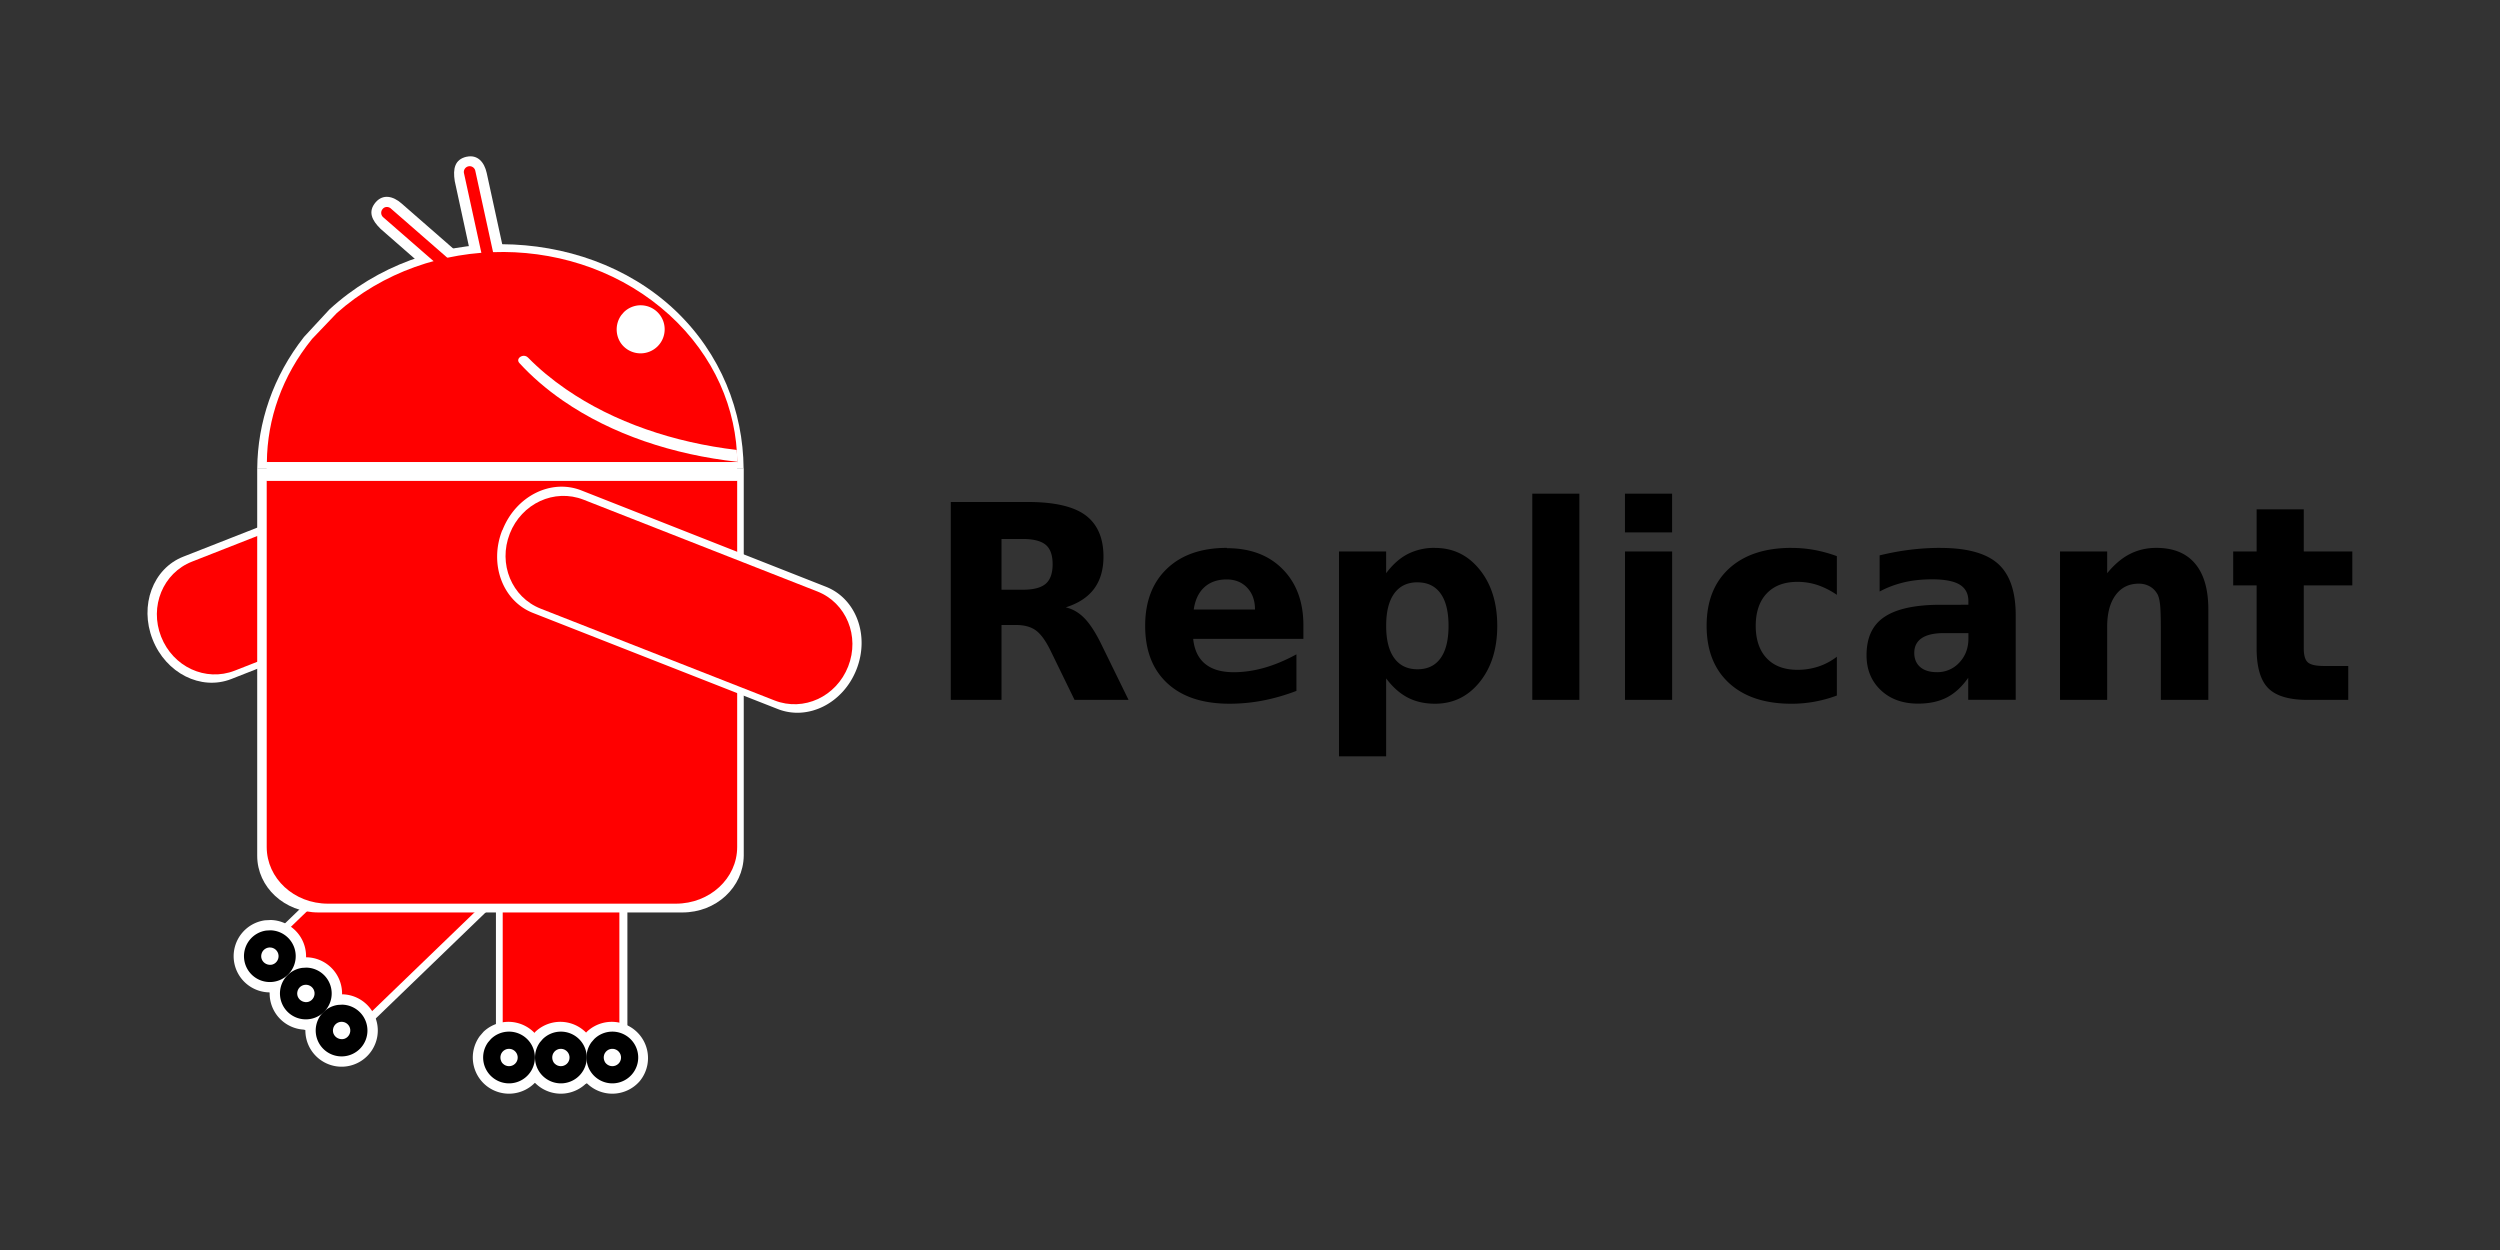 <svg xmlns="http://www.w3.org/2000/svg" xmlns:xlink="http://www.w3.org/1999/xlink" viewBox="0 0 120 60">
  <rect x="0" y="0" width="120" height="60" fill="#333333" stroke="none"/>
  <path d="M73.55 23.697v9.897h2.26v-9.897zm4.448 0v1.858h2.263v-1.858zm-32.36.4v9.496h2.434V30h.7c.396 0 .712.087.95.26s.473.497.705.972l1.15 2.36h2.592l-1.32-2.697c-.27-.547-.536-.955-.8-1.225s-.56-.44-.894-.517c.607-.19 1.06-.488 1.36-.89s.452-.92.452-1.547c0-.907-.3-1.57-.87-1.99s-1.5-.63-2.733-.63zm62.68.35v2.022h-1.125V28.1h1.125v3.02c0 .9.185 1.537.558 1.913s1.006.562 1.9.562h1.94v-1.628h-1.163c-.388 0-.647-.058-.778-.175s-.194-.34-.194-.67V28.1h2.33V26.47h-2.33v-2.022zm-60.245 1.424h1.024c.5 0 .875.094 1.097.28s.332.496.332.93-.11.75-.332.94-.587.286-1.097.286h-1.024zm10.82.427c-1.222 0-2.182.333-2.88 1s-1.045 1.58-1.045 2.742c0 1.183.355 2.1 1.065 2.757s1.705.982 2.986.982a8.4 8.4 0 0 0 1.605-.154c.535-.104 1.07-.258 1.605-.462v-1.755c-.527.288-1.04.503-1.54.645s-.988.213-1.464.213c-.6 0-1.05-.133-1.377-.4s-.52-.667-.575-1.2h5.29v-.65c0-1.128-.334-2.03-1.002-2.703s-1.558-1-2.67-1zm9.986 0a2.8 2.8 0 0 0-1.309.296c-.38.197-.723.503-1.035.92V26.47h-2.263v9.833h2.263v-3.74c.312.416.656.722 1.035.92s.816.296 1.31.296c.872 0 1.588-.348 2.148-1.045s.84-1.595.84-2.693-.28-1.998-.84-2.695S69.752 26.3 68.88 26.3zm17.115 0c-1.277 0-2.275.33-2.996.99s-1.08 1.577-1.08 2.752.36 2.09 1.08 2.75 1.72.99 2.996.99a6.17 6.17 0 0 0 1.097-.098 6.31 6.31 0 0 0 1.078-.296v-1.863a2.98 2.98 0 0 1-.882.47 3.17 3.17 0 0 1-1.009.158c-.632 0-1.124-.184-1.476-.555s-.527-.9-.527-1.555.175-1.184.527-1.555.843-.557 1.476-.557a3.07 3.07 0 0 1 .964.153c.3.102.62.258.927.47v-1.858c-.358-.13-.718-.23-1.078-.296a6.1 6.1 0 0 0-1.097-.098zm7.155 0c-.49 0-.978.03-1.467.09s-.974.152-1.46.27v1.736c.358-.195.746-.34 1.163-.44s.868-.146 1.353-.146c.598 0 1.04.083 1.32.25s.424.432.424.793v.178H93.15c-1.222 0-2.12.195-2.7.585s-.856 1.002-.856 1.838c0 .687.23 1.246.686 1.677s1.05.645 1.785.645c.544 0 1.005-.1 1.384-.296s.722-.51 1.025-.944v1.055h2.28V29.53c0-1.14-.284-1.964-.85-2.47s-1.488-.76-2.765-.76zm10.352 0c-.463 0-.886.1-1.27.296s-.745.503-1.087.92V26.47h-2.263v7.123h2.263V30.09c0-.65.134-1.157.404-1.524s.64-.55 1.113-.55a1.06 1.06 0 0 1 .517.125c.152.083.272.2.36.347.068.1.116.282.143.515s.04.656.04 1.27v3.32H106v-4.337c0-.963-.21-1.697-.635-2.202s-1.045-.756-1.863-.756zM78 26.47v7.123h2.263V26.47zM58.88 27.813c.404 0 .733.132.984.397s.376.614.376 1.047H57.3c.067-.466.238-.824.512-1.072s.63-.372 1.068-.372zm9.16.14c.485 0 .853.18 1.108.535s.382.873.382 1.552-.127 1.196-.382 1.552-.624.533-1.108.533-.857-.178-1.117-.537-.387-.874-.387-1.55.128-1.192.387-1.55.632-.537 1.117-.537zm25.268 2.436h1.176v.26c0 .462-.146.847-.437 1.155a1.42 1.42 0 0 1-1.075.46c-.34 0-.608-.08-.8-.244s-.287-.4-.287-.678c0-.314.12-.55.357-.71s.593-.243 1.065-.243z"/>
  <g fill="#fff">
    <path d="M18.032 9.708c.353-.404.833-.3 1.238.054l3.02 2.636c.404.353.575.817.223 1.22s-.817.364-1.22.012l-3.02-2.64c-.433-.423-.622-.836-.24-1.283zM22.4 7.524c.524-.114.847.257.962.78l.853 3.917c.114.524-.025 1-.55 1.113s-.873-.195-.987-.72l-.85-3.92c-.095-.598-.001-1.042.572-1.173zM24.338 24c.64 1.627-.02 3.397-1.476 3.968L11.1 32.594c-1.456.57-3.14-.28-3.777-1.906s.016-3.395 1.472-3.967l11.753-4.614c1.456-.57 3.143.278 3.78 1.905z"/>
  </g>
  <path d="M23.976 24.185c.57 1.45-.093 3.055-1.484 3.6l-11.225 4.406c-1.4.546-2.964-.183-3.533-1.632s.09-3.054 1.48-3.6l11.225-4.406c1.4-.546 2.968.18 3.537 1.63z" fill="red"/>
  <path d="M26.96 33.94c-1.748 0-3.155 1.26-3.155 2.824V49.39c0 1.564 1.407 2.82 3.155 2.82s3.155-1.255 3.155-2.82V36.763c0-1.564-1.407-2.824-3.155-2.824z" fill="#fff"/>
  <path d="M26.93 34.34c-1.557 0-2.8 1.203-2.8 2.697v12.06c0 1.494 1.253 2.693 2.8 2.693s2.8-1.2 2.8-2.693v-12.06c0-1.494-1.253-2.697-2.8-2.697z" fill="red"/>
  <g fill="#fff">
    <use xlink:href="#a"/>
    <use xlink:href="#a" x="2.49"/>
    <use xlink:href="#a" x="4.96"/>
  </g>
  <use xlink:href="#b"/>
  <use xlink:href="#c" fill="#fff"/>
  <use xlink:href="#b" x="2.49"/>
  <use xlink:href="#c" x="2.488" fill="#fff"/>
  <use xlink:href="#b" x="4.96"/>
  <g fill="#fff">
    <use xlink:href="#c" x="4.96"/>
    <path d="M26.812 36.034c-1.214-1.258-3.097-1.395-4.223-.31l-9.085 8.768c-1.125 1.086-1.052 2.97.162 4.228s3.094 1.398 4.22.312l9.085-8.768c1.125-1.086 1.055-2.973-.16-4.23z"/>
  </g>
  <path d="M26.504 36.29c-1.08-1.12-2.817-1.186-3.892-.15l-8.677 8.374c-1.075 1.037-1.067 2.772.014 3.892s2.814 1.19 3.89.152l8.677-8.374c1.075-1.037 1.07-2.775-.01-3.895z" fill="red"/>
  <g fill="#fff">
    <use xlink:href="#d"/>
    <use xlink:href="#d" x="1.728" y="1.79"/>
    <use xlink:href="#d" x="3.443" y="3.567"/>
  </g>
  <use xlink:href="#e"/>
  <use xlink:href="#f" fill="#fff"/>
  <use xlink:href="#e" x="1.727" y="1.791"/>
  <use xlink:href="#f" x="1.728" y="1.79" fill="#fff"/>
  <use xlink:href="#e" x="3.443" y="3.569"/>
  <g fill="#fff">
    <use xlink:href="#f" x="3.443" y="3.568"/>
    <path d="M12.346 22.478v18.6c0 1.507 1.312 2.72 2.942 2.72h17.466c1.63 0 2.924-1.212 2.946-2.72v-18.6z"/>
    <path d="M24.094 11.722c-2.988-.018-5.984 1.023-8.278 3.128l-1.224 1.323c-1.488 1.893-2.227 4.106-2.245 6.312h23.346c-.022-2.725-1.076-5.5-3.3-7.603-2.265-2.13-5.31-3.142-8.3-3.16z"/>
  </g>
  <g fill="red">
    <path d="M22.484 7.984c-.15.033-.246.18-.213.33l.966 4.425c.033.15.18.246.33.213s.246-.18.213-.33l-.966-4.425c-.033-.15-.18-.246-.33-.213zm-4.118 2.05a.28.28 0 0 0 .027.393l3.414 2.977c.116.1.292.1.393-.027s.1-.292-.027-.393l-3.414-2.977c-.116-.1-.292-.1-.393.027z"/>
    <path d="M24.17 12.096c-2.9-.016-5.787.96-8.006 2.933l-1.184 1.24c-1.44 1.775-2.154 3.85-2.17 5.92h22.578c-.02-2.556-1.103-5.107-3.255-7.07-2.2-2-5.073-3.007-7.963-3.024zm-11.368 10.98v17.58c0 1.507 1.312 2.72 2.942 2.72h16.694c1.63 0 2.946-1.212 2.946-2.72v-17.58z"/>
  </g>
  <path d="M30.767 14.653a1.16 1.16 0 0 0-.823.332l-.12.14c-.334.458-.287 1.1.1 1.493a1.16 1.16 0 0 0 1.637.01c.454-.448.458-1.178.01-1.632a1.15 1.15 0 0 0-.814-.342zm-6.66 10.8c-.64 1.627.02 3.397 1.476 3.968l11.753 4.614c1.456.57 3.14-.28 3.777-1.906s-.016-3.395-1.472-3.967L27.9 23.538c-1.456-.57-3.143.278-3.78 1.905z" fill="#fff"/>
  <path d="M24.47 25.616c-.57 1.45.093 3.055 1.484 3.6l11.225 4.406c1.4.546 2.964-.183 3.533-1.632s-.09-3.054-1.48-3.6l-11.225-4.406c-1.4-.546-2.968.18-3.537 1.63z" fill="red"/>
  <g fill="#fff">
    <path d="M12.797 22.178H35.38v.895H12.797zM25.346 17.166c-.218-.228-.624.038-.414.262.586.64 1.282 1.245 2.088 1.802 2.35 1.623 5.3 2.598 8.367 2.935.003-.18-.024-.568-.024-.568-3-.354-5.893-1.324-8.203-2.92-.684-.472-1.29-.978-1.814-1.513z"/>
  </g>
  <defs>
    <path id="a" d="M23.21 49.523a1.74 1.74 0 0 1 2.538 2.371 1.74 1.74 0 0 1-2.397.227 1.74 1.74 0 0 1-.323-2.386"/>
    <path id="b" d="M23.56 49.877a1.24 1.24 0 0 1 1.72-.024 1.24 1.24 0 0 1 .093 1.717 1.24 1.24 0 0 1-1.712.162 1.24 1.24 0 0 1-.231-1.704"/>
    <path id="c" d="M24.14 51.057c.16.157.414.16.578.008s.177-.407.03-.577-.4-.194-.575-.054-.2.392-.078.573"/>
    <path id="d" d="M12.995 44.16a1.74 1.74 0 0 1 1.696 1.709 1.74 1.74 0 0 1-1.64 1.763 1.74 1.74 0 0 1-1.828-1.567 1.74 1.74 0 0 1 1.492-1.89"/>
    <path id="e" d="M12.983 44.655a1.24 1.24 0 0 1 1.211 1.221 1.24 1.24 0 0 1-1.171 1.26 1.24 1.24 0 0 1-1.306-1.12 1.24 1.24 0 0 1 1.066-1.35"/>
    <path id="f" d="M12.537 45.892c-.003.224.172.4.396.42s.416-.155.437-.378-.138-.422-.36-.452-.428.12-.466.342"/>
  </defs>
</svg>
